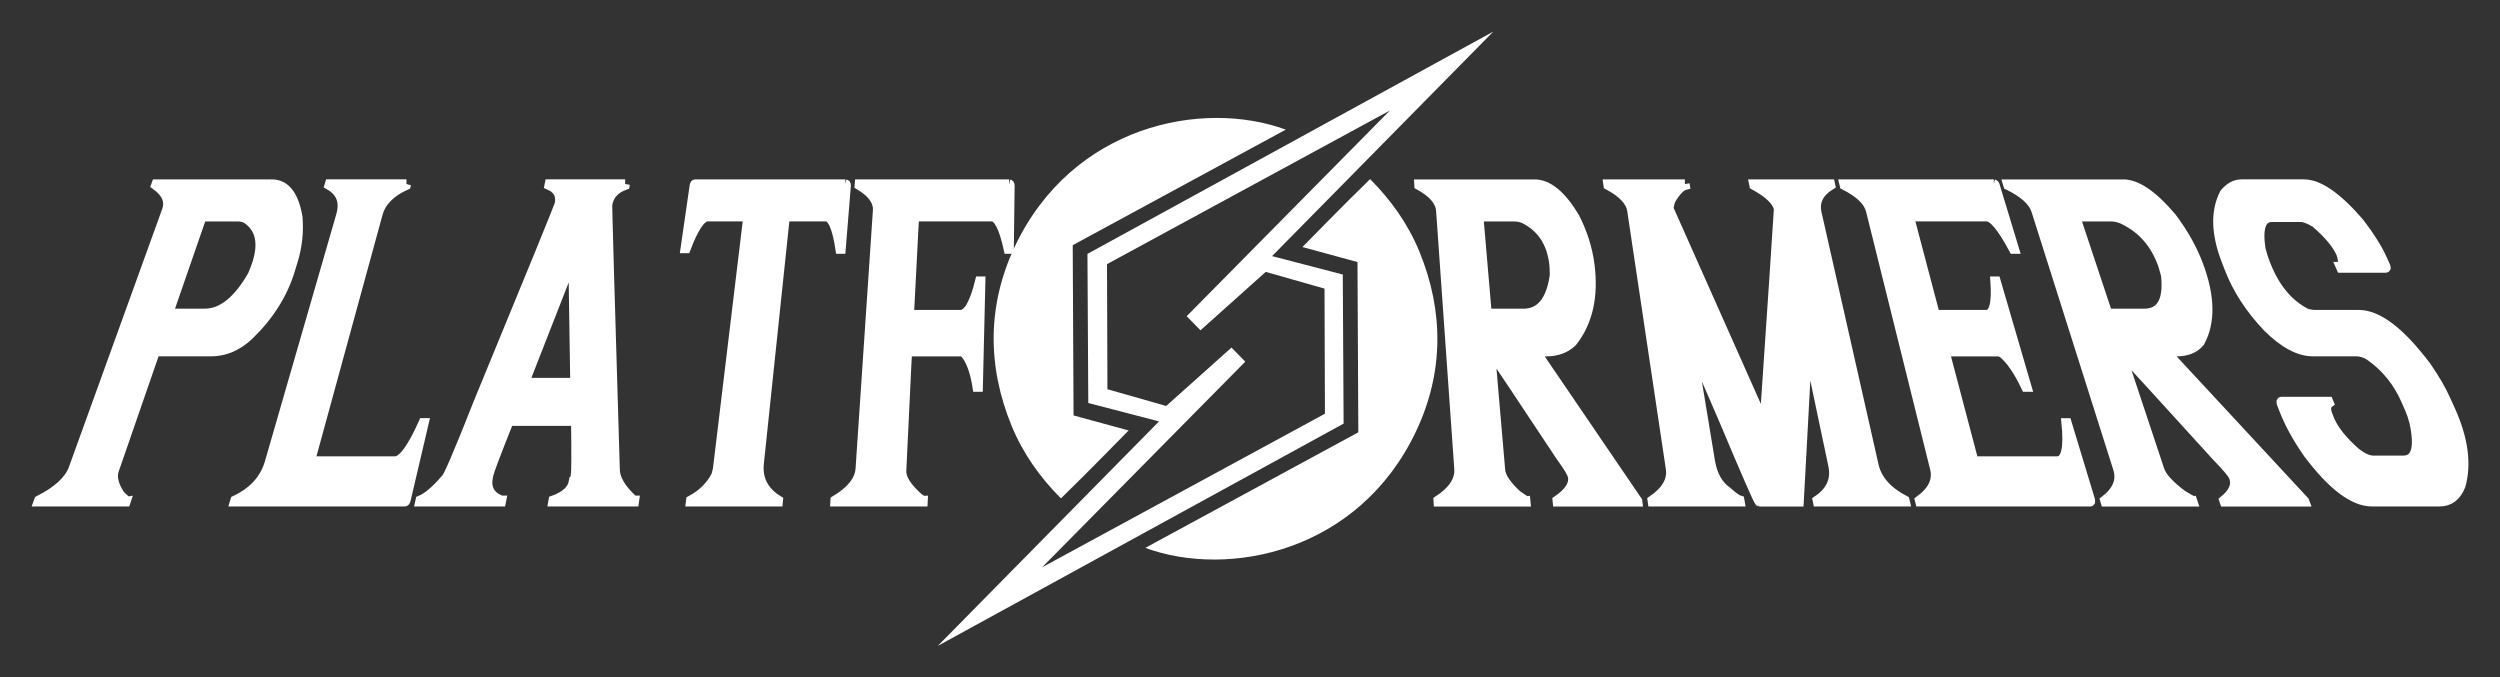 <?xml version="1.0" encoding="UTF-8" standalone="no"?>
<svg
   xmlns:dc="http://purl.org/dc/elements/1.1/"
   xmlns:cc="http://creativecommons.org/ns#"
   xmlns:rdf="http://www.w3.org/1999/02/22-rdf-syntax-ns#"
   xmlns:svg="http://www.w3.org/2000/svg"
   xmlns="http://www.w3.org/2000/svg"
   xmlns:sodipodi="http://sodipodi.sourceforge.net/DTD/sodipodi-0.dtd"
   xmlns:inkscape="http://www.inkscape.org/namespaces/inkscape"
   inkscape:version="1.0 (4035a4fb49, 2020-05-01)"
   sodipodi:docname="platformers.svg"
   id="svg8"
   version="1.1"
   viewBox="0 0 104.671 28.366"
   height="107.21"
   width="395.609">
  <rect x="0" y="0" width="104.671" height="28.366" fill="#333333" stroke="none"/>
  <sodipodi:namedview
     inkscape:current-layer="svg8"
     inkscape:window-maximized="0"
     inkscape:window-y="0"
     inkscape:window-x="0"
     inkscape:cy="52.03777"
     inkscape:cx="197.32307"
     inkscape:zoom="2.6225"
     fit-margin-bottom="5"
     fit-margin-right="5"
     fit-margin-left="5"
     fit-margin-top="5"
     inkscape:pagecheckerboard="true"
     lock-margins="true"
     showgrid="false"
     id="namedview17"
     inkscape:window-height="480"
     inkscape:window-width="708"
     inkscape:pageshadow="2"
     inkscape:pageopacity="0"
     guidetolerance="10"
     gridtolerance="10"
     objecttolerance="10"
     borderopacity="1"
     bordercolor="#666666"
     pagecolor="#ffffff" />
  <defs
     id="defs2" />
  <g
     transform="translate(-0.708,-263.388)"
     id="layer1">
    <path
       d="m 12.087,271.094 c 0.571,0 0.934,0.461 1.092,1.395 0.048,0.615 -0.015,1.212 -0.19,1.79 0,0 -0.125,0.411 -0.125,0.411 -0.305,1.006 -0.882,1.924 -1.738,2.751 -0.478,0.446 -1.007,0.671 -1.583,0.671 0,0 -2.336,0 -2.336,0 0,0 -1.715,4.955 -1.715,4.955 -0.1,0.288 -0.018,0.633 0.246,1.036 0.149,0.154 0.236,0.231 0.261,0.231 0,0 -0.021,0.063 -0.021,0.063 0,0 -3.667,0 -3.667,0 0,0 0.023,-0.063 0.023,-0.063 0.787,-0.398 1.267,-0.841 1.443,-1.328 0,0 3.906,-10.803 3.906,-10.803 0.141,-0.389 -0.011,-0.742 -0.452,-1.06 0,0 0.018,-0.049 0.018,-0.049 0,0 4.836,-1e-5 4.836,-1e-5 m -4.323,5.412 c 0,0 1.528,0 1.528,0 0.714,0 1.379,-0.537 1.984,-1.595 0.091,-0.217 0.154,-0.381 0.189,-0.492 0.277,-0.873 0.129,-1.493 -0.438,-1.871 -0.115,-0.056 -0.231,-0.084 -0.347,-0.084 0,0 -1.518,0 -1.518,0 0,0 -1.399,4.042 -1.399,4.042"
       style="font-style:normal;font-variant:normal;font-weight:normal;font-stretch:normal;font-size:medium;line-height:1.25;font-family:Argentina;-inkscape-font-specification:Argentina;letter-spacing:0px;word-spacing:0px;fill:#ffffff;fill-opacity:1;stroke:#ffffff;stroke-width:0.391;stroke-miterlimit:4;stroke-dasharray:none;stroke-opacity:1"
       id="path821" />
    <path
       d="m 17.725,271.094 c 0,0 -0.013,0.049 -0.013,0.049 -0.646,0.29 -1.039,0.688 -1.178,1.194 0,0 -2.833,10.352 -2.833,10.352 0,0 3.552,0 3.552,0 0.306,0 0.7,-0.538 1.175,-1.598 0,0 0.035,0 0.035,0 0,0 -0.76,3.243 -0.76,3.243 -0.01,0.042 -0.027,0.063 -0.051,0.063 0,0 -7.121,0 -7.121,0 0,0 0.019,-0.063 0.019,-0.063 0.758,-0.356 1.237,-0.885 1.439,-1.584 0,0 2.986,-10.338 2.986,-10.338 0.166,-0.574 0.004,-0.996 -0.484,-1.27 0,0 0.015,-0.049 0.015,-0.049 0,0 3.22,0 3.22,0"
       style="font-style:normal;font-variant:normal;font-weight:normal;font-stretch:normal;font-size:medium;line-height:1.25;font-family:Argentina;-inkscape-font-specification:Argentina;letter-spacing:0px;word-spacing:0px;fill:#ffffff;fill-opacity:1;stroke:#ffffff;stroke-width:0.391;stroke-miterlimit:4;stroke-dasharray:none;stroke-opacity:1"
       id="path823" />
    <path
       d="m 26.883,271.094 c 0,0 -0.008,0.049 -0.008,0.049 -0.415,0.148 -0.658,0.414 -0.727,0.801 -0.011,0.061 0.086,3.501 0.314,11.062 -0.009,0.412 0.248,0.854 0.776,1.328 0,0 0.036,0 0.036,0 0,0 -0.009,0.063 -0.009,0.063 0,0 -3.406,0 -3.406,0 0,0 0.011,-0.063 0.011,-0.063 0.508,-0.182 0.792,-0.443 0.851,-0.782 0.024,0 0.049,-0.076 0.075,-0.227 0,0 0.005,-0.031 0.005,-0.031 0.027,-0.158 0.031,-0.923 0.011,-2.272 0,0 -2.793,0 -2.793,0 -0.529,1.322 -0.815,2.077 -0.849,2.241 0,0 -0.019,0.093 -0.019,0.093 -0.097,0.47 0.082,0.797 0.538,0.978 0,0 0.018,0 0.018,0 0,0 -0.013,0.063 -0.013,0.063 0,0 -3.406,0 -3.406,0 0,0 0.014,-0.063 0.014,-0.063 0.293,-0.119 0.644,-0.415 1.05,-0.886 0.076,0 0.546,-1.095 1.385,-3.223 2.295,-5.565 3.369,-8.196 3.391,-8.307 0.072,-0.359 -0.072,-0.618 -0.428,-0.776 0,0 0.01,-0.049 0.01,-0.049 0,0 3.172,10e-6 3.172,10e-6 m -4.212,8.31 c 0,0 2.103,0 2.103,0 0,0 0.005,-0.029 0.005,-0.029 -0.056,-3.391 -0.078,-5.035 -0.068,-5.087 0,0 -0.039,0 -0.039,0 0,0 -2.001,5.116 -2.001,5.116"
       style="font-style:normal;font-variant:normal;font-weight:normal;font-stretch:normal;font-size:medium;line-height:1.25;font-family:Argentina;-inkscape-font-specification:Argentina;letter-spacing:0px;word-spacing:0px;fill:#ffffff;fill-opacity:1;stroke:#ffffff;stroke-width:0.391;stroke-miterlimit:4;stroke-dasharray:none;stroke-opacity:1"
       id="path825" />
    <path
       d="m 36.105,271.094 c 0.025,0.005 0.036,0.021 0.033,0.049 0,0 -0.217,2.676 -0.217,2.676 0,0 -0.038,0 -0.038,0 -0.137,-0.908 -0.334,-1.356 -0.595,-1.356 0,0 -1.708,0 -1.708,0 0,0 -1.085,10.318 -1.085,10.318 -0.07,0.664 0.196,1.184 0.8,1.553 0,0 -0.006,0.063 -0.006,0.063 0,0 -3.667,0 -3.667,0 0,0 0.008,-0.063 0.008,-0.063 0.476,-0.251 0.826,-0.599 1.053,-1.04 0.003,-0.021 0.025,-0.106 0.067,-0.257 0,0 1.274,-10.574 1.274,-10.574 0,0 -1.692,0 -1.692,0 -0.264,0 -0.563,0.439 -0.902,1.33 0,0 -0.033,0 -0.033,0 0,0 0.383,-2.65 0.383,-2.65 0.008,-0.033 0.021,-0.049 0.039,-0.049 0,0 6.285,0 6.285,0"
       style="font-style:normal;font-variant:normal;font-weight:normal;font-stretch:normal;font-size:medium;line-height:1.25;font-family:Argentina;-inkscape-font-specification:Argentina;letter-spacing:0px;word-spacing:0px;fill:#ffffff;fill-opacity:1;stroke:#ffffff;stroke-width:0.391;stroke-miterlimit:4;stroke-dasharray:none;stroke-opacity:1"
       id="path827" />
    <path
       d="m 42.962,271.094 c 0.021,0.005 0.032,0.021 0.031,0.049 0,0 -0.033,2.676 -0.033,2.676 0,0 -0.033,0 -0.033,0 -0.199,-0.908 -0.429,-1.356 -0.693,-1.356 0,0 -3.243,0 -3.243,0 0,0 -0.212,4.097 -0.212,4.097 0,0 2.144,0 2.144,0 0.308,0 0.578,-0.471 0.807,-1.402 0,0 0.039,0 0.039,0 0,0 -0.105,4.438 -0.105,4.438 0,0 -0.041,0 -0.041,0 -0.107,-0.677 -0.284,-1.151 -0.533,-1.427 0,0 -0.124,-0.056 -0.124,-0.056 0,0 -2.267,0 -2.267,0 0,0 -0.034,0.651 -0.034,0.651 -0.049,0.945 -0.117,2.377 -0.207,4.335 -0.016,0.316 0.221,0.692 0.716,1.131 0.094,0.07 0.155,0.105 0.183,0.105 0,0 -0.003,0.063 -0.003,0.063 0,0 -3.685,0 -3.685,0 0,0 0.004,-0.063 0.004,-0.063 0.67,-0.398 1.02,-0.841 1.052,-1.328 0,0 0.725,-10.803 0.725,-10.803 0.026,-0.389 -0.229,-0.742 -0.764,-1.06 0,0 0.004,-0.049 0.004,-0.049 0,0 6.269,-7e-5 6.269,-7e-5"
       style="font-style:normal;font-variant:normal;font-weight:normal;font-stretch:normal;font-size:medium;line-height:1.25;font-family:Argentina;-inkscape-font-specification:Argentina;letter-spacing:0px;word-spacing:0px;fill:#ffffff;fill-opacity:1;stroke:#ffffff;stroke-width:0.391;stroke-miterlimit:4;stroke-dasharray:none;stroke-opacity:1"
       id="path829" />
    <path
       d="m 64.953,271.094 c 0.571,0 1.133,0.461 1.694,1.395 0.329,0.65 0.538,1.31 0.625,1.983 0.17,1.317 -0.07,2.403 -0.733,3.24 -0.281,0.267 -0.647,0.402 -1.097,0.402 0,0 -0.429,0 -0.429,0 0,0 4.26,6.253 4.26,6.253 0,0 0.004,0.032 0.004,0.032 0,0 -3.364,0 -3.364,0 0,0 -0.006,-0.063 -0.006,-0.063 0.469,-0.321 0.685,-0.637 0.65,-0.948 0,0 -0.004,-0.031 -0.004,-0.031 -0.015,-0.131 -0.185,-0.418 -0.508,-0.86 -1.714,-2.587 -2.669,-4.019 -2.922,-4.383 0,0 -0.017,0 -0.017,0 0,0 0.426,4.955 0.426,4.955 0.025,0.288 0.255,0.633 0.694,1.036 0.216,0.154 0.336,0.231 0.36,0.231 0,0 0.006,0.063 0.006,0.063 0,0 -3.667,0 -3.667,0 0,0 -0.004,-0.063 -0.004,-0.063 0.615,-0.398 0.904,-0.841 0.87,-1.328 0,0 -0.761,-10.803 -0.761,-10.803 -0.027,-0.389 -0.331,-0.742 -0.91,-1.06 0,0 -0.003,-0.049 -0.003,-0.049 0,0 4.836,-4e-5 4.836,-4e-5 m -1.985,5.412 c 0,0 1.528,0 1.528,0 0.714,0 1.147,-0.537 1.295,-1.595 -0.004,-0.229 -0.011,-0.384 -0.02,-0.466 -0.103,-0.902 -0.521,-1.531 -1.249,-1.897 -0.14,-0.056 -0.267,-0.084 -0.383,-0.084 0,0 -1.518,0 -1.518,0 0,0 0.347,4.042 0.347,4.042"
       style="font-style:normal;font-variant:normal;font-weight:normal;font-stretch:normal;font-size:medium;line-height:1.25;font-family:Argentina;-inkscape-font-specification:Argentina;letter-spacing:0px;word-spacing:0px;fill:#ffffff;fill-opacity:1;stroke:#ffffff;stroke-width:0.391;stroke-miterlimit:4;stroke-dasharray:none;stroke-opacity:1"
       id="path833" />
    <path
       d="m 71.254,271.094 c 0,0 0.008,0.049 0.008,0.049 -0.178,0.044 -0.377,0.249 -0.598,0.619 -0.061,0.172 -0.085,0.302 -0.07,0.392 0,0 3.965,8.909 3.965,8.909 0,0 0.018,0 0.018,0 0.362,-5.321 0.552,-8.176 0.596,-8.934 -0.068,-0.322 -0.411,-0.65 -1.026,-0.985 0,0 -0.01,-0.049 -0.01,-0.049 0,0 3.204,0 3.204,0 0,0 0.011,0.049 0.011,0.049 -0.488,0.301 -0.679,0.69 -0.571,1.169 0,0 2.387,10.561 2.387,10.561 0.135,0.597 0.565,1.085 1.293,1.461 0,0 0.015,0.063 0.015,0.063 0,0 -3.667,0 -3.667,0 0,0 -0.013,-0.063 -0.013,-0.063 0.564,-0.377 0.781,-0.865 0.655,-1.461 0,0 -1.058,-5.022 -1.058,-5.022 0,0 -0.017,0 -0.017,0 -0.02,0.594 -0.131,2.714 -0.343,6.547 0,0 -1.661,0 -1.661,0 -0.036,0 -0.537,-1.145 -1.472,-3.366 -0.913,-2.103 -1.362,-3.153 -1.371,-3.209 0,0 -0.017,0 -0.017,0 0,0 0.803,4.866 0.803,4.866 0.097,0.588 0.336,1.015 0.718,1.279 0.242,0.216 0.415,0.338 0.516,0.366 0,0 0.011,0.063 0.011,0.063 0,0 -3.667,0 -3.667,0 0,0 -0.009,-0.063 -0.009,-0.063 0.584,-0.398 0.837,-0.841 0.764,-1.328 0,0 -1.616,-10.803 -1.616,-10.803 -0.058,-0.389 -0.39,-0.742 -0.993,-1.06 0,0 -0.007,-0.049 -0.007,-0.049 0,0 3.22,0 3.22,0"
       style="font-style:normal;font-variant:normal;font-weight:normal;font-stretch:normal;font-size:medium;line-height:1.25;font-family:Argentina;-inkscape-font-specification:Argentina;letter-spacing:0px;word-spacing:0px;fill:#ffffff;fill-opacity:1;stroke:#ffffff;stroke-width:0.391;stroke-miterlimit:4;stroke-dasharray:none;stroke-opacity:1"
       id="path835" />
    <path
       d="m 84.188,271.094 c 0.023,0.005 0.039,0.021 0.047,0.049 0,0 0.811,2.676 0.811,2.676 0,0 -0.033,0 -0.033,0 -0.485,-0.908 -0.857,-1.356 -1.121,-1.356 0,0 -3.243,0 -3.243,0 0,0 1.081,4.097 1.081,4.097 0,0 2.144,0 2.144,0 0.308,0 0.43,-0.471 0.364,-1.402 0,0 0.039,0 0.039,0 0,0 1.295,4.438 1.295,4.438 0,0 -0.041,0 -0.041,0 -0.32,-0.677 -0.647,-1.151 -0.983,-1.427 0,0 -0.142,-0.056 -0.142,-0.056 0,0 -2.267,0 -2.267,0 0,0 1.207,4.577 1.207,4.577 0,0 3.498,0 3.498,0 0.354,0 0.477,-0.538 0.37,-1.598 0,0 0.035,0 0.035,0 0,0 0.983,3.243 0.983,3.243 0.013,0.042 0.007,0.063 -0.017,0.063 0,0 -7.121,0 -7.121,0 0,0 -0.015,-0.063 -0.015,-0.063 0.544,-0.398 0.754,-0.841 0.633,-1.328 0,0 -2.684,-10.803 -2.684,-10.803 -0.097,-0.389 -0.464,-0.742 -1.098,-1.06 0,0 -0.012,-0.049 -0.012,-0.049 0,0 6.269,-3e-5 6.269,-3e-5"
       style="font-style:normal;font-variant:normal;font-weight:normal;font-stretch:normal;font-size:medium;line-height:1.25;font-family:Argentina;-inkscape-font-specification:Argentina;letter-spacing:0px;word-spacing:0px;fill:#ffffff;fill-opacity:1;stroke:#ffffff;stroke-width:0.391;stroke-miterlimit:4;stroke-dasharray:none;stroke-opacity:1"
       id="path837" />
    <path
       d="m 89.602,271.094 c 0.571,0 1.246,0.461 2.038,1.395 0.489,0.65 0.861,1.31 1.114,1.983 0.495,1.317 0.522,2.403 0.065,3.24 -0.215,0.267 -0.548,0.402 -0.998,0.402 0,0 -0.429,0 -0.429,0 0,0 5.802,6.253 5.802,6.253 0,0 0.012,0.032 0.012,0.032 0,0 -3.364,0 -3.364,0 0,0 -0.022,-0.063 -0.022,-0.063 0.39,-0.321 0.528,-0.637 0.417,-0.948 0,0 -0.011,-0.031 -0.011,-0.031 -0.047,-0.131 -0.288,-0.418 -0.72,-0.86 -2.352,-2.587 -3.659,-4.019 -4.002,-4.383 0,0 -0.017,0 -0.017,0 0,0 1.647,4.955 1.647,4.955 0.096,0.288 0.411,0.633 0.949,1.036 0.254,0.154 0.393,0.231 0.417,0.231 0,0 0.021,0.063 0.021,0.063 0,0 -3.667,0 -3.667,0 0,0 -0.019,-0.063 -0.019,-0.063 0.517,-0.398 0.697,-0.841 0.542,-1.328 0,0 -3.424,-10.803 -3.424,-10.803 -0.123,-0.389 -0.514,-0.742 -1.171,-1.06 0,0 -0.015,-0.049 -0.015,-0.049 0,0 4.836,-4e-5 4.836,-4e-5 m -0.651,5.412 c 0,0 1.528,0 1.528,0 0.714,0 1.014,-0.537 0.902,-1.595 -0.06,-0.229 -0.105,-0.384 -0.135,-0.466 -0.326,-0.902 -0.898,-1.531 -1.717,-1.897 -0.154,-0.056 -0.288,-0.084 -0.404,-0.084 0,0 -1.518,0 -1.518,0 0,0 1.344,4.042 1.344,4.042"
       style="font-style:normal;font-variant:normal;font-weight:normal;font-stretch:normal;font-size:medium;line-height:1.25;font-family:Argentina;-inkscape-font-specification:Argentina;letter-spacing:0px;word-spacing:0px;fill:#ffffff;fill-opacity:1;stroke:#ffffff;stroke-width:0.391;stroke-miterlimit:4;stroke-dasharray:none;stroke-opacity:1"
       id="path839" />
    <path
       d="m 97.171,271.094 c 0.621,0 1.389,0.53 2.32,1.606 0.436,0.567 0.758,1.076 0.961,1.527 0,0 0.146,0.323 0.146,0.323 0.018,0.041 0.017,0.061 -0.006,0.061 0,0 -1.866,0 -1.866,0 0,0 -0.027,-0.061 -0.027,-0.061 0.122,0 0.13,-0.181 0.025,-0.541 -0.171,-0.392 -0.528,-0.82 -1.07,-1.285 -0.26,-0.158 -0.461,-0.236 -0.606,-0.236 0,0 -1.22,0 -1.22,0 -0.441,0 -0.595,0.44 -0.461,1.33 0.058,0.225 0.122,0.425 0.192,0.6 0,0 0.042,0.105 0.042,0.105 0.382,0.949 0.942,1.613 1.679,1.982 0.132,0.036 0.256,0.055 0.372,0.055 0,0 1.811,0 1.811,0 0.805,0 1.746,0.715 2.845,2.175 0.345,0.502 0.612,0.96 0.799,1.374 0,0 0.207,0.459 0.207,0.459 0.534,1.184 0.681,2.236 0.427,3.15 -0.179,0.452 -0.477,0.679 -0.893,0.679 0,0 -2.83,0 -2.83,0 -0.776,0 -1.675,-0.683 -2.681,-2.024 -0.449,-0.645 -0.785,-1.256 -1.009,-1.835 0,0 -0.106,-0.274 -0.106,-0.274 -0.014,-0.046 -0.011,-0.068 0.009,-0.068 0,0 1.967,0 1.967,0 0,0 0.028,0.068 0.028,0.068 -0.132,0.098 -0.148,0.271 -0.047,0.52 0,0 0.072,0.178 0.072,0.178 0.165,0.41 0.529,0.867 1.095,1.371 0.283,0.217 0.525,0.325 0.724,0.325 0,0 1.265,0 1.265,0 0.529,0 0.676,-0.538 0.445,-1.597 -0.051,-0.198 -0.113,-0.382 -0.187,-0.552 0,0 -0.149,-0.342 -0.149,-0.342 -0.343,-0.787 -0.849,-1.41 -1.517,-1.877 -0.189,-0.119 -0.374,-0.178 -0.557,-0.178 0,0 -1.82,0 -1.82,0 -0.595,0 -1.24,-0.349 -1.926,-1.04 -0.72,-0.761 -1.245,-1.573 -1.579,-2.435 0,0 -0.129,-0.333 -0.129,-0.333 -0.441,-1.139 -0.462,-2.077 -0.075,-2.825 0.215,-0.258 0.453,-0.386 0.713,-0.386 0,0 2.621,5e-5 2.621,5e-5"
       style="font-style:normal;font-variant:normal;font-weight:normal;font-stretch:normal;font-size:medium;line-height:1.25;font-family:Argentina;-inkscape-font-specification:Argentina;letter-spacing:0px;word-spacing:0px;fill:#ffffff;fill-opacity:1;stroke:#ffffff;stroke-width:0.391;stroke-miterlimit:4;stroke-dasharray:none;stroke-opacity:1"
       id="path841" />
    <path
       id="path896"
       d="m 47.961,281.411 c 0,0 -1.854,1.899 -2.833,2.843 -0.851,-0.848 -1.584,-1.863 -2.064,-3.033 -1.033,-2.517 -1.018,-5.074 0.135,-7.515 2.391,-5.061 7.841,-6.175 11.342,-4.891 -0.268,0.148 -8.92,4.839 -8.92,4.839 l 0.035,7.128 z m -7.99,9.02 16.992,-9.307 -0.035,-6.243 -2.96,-0.77 c 1.93e-4,0 9.262,-9.4 9.262,-9.4 l -16.992,9.307 0.035,6.243 2.962,0.77 z m 7.103,-10.747 -0.017,-5.237 11.842,-6.431 -8.507,8.611 0.578,0.59 2.733,-2.446 2.461,0.701 0.017,5.238 -11.842,6.431 8.507,-8.611 -0.578,-0.59 -2.734,2.446 z m 10.47,-5.324 0.035,7.128 c 0,0 -8.652,4.691 -8.92,4.839 3.501,1.283 8.951,0.169 11.342,-4.891 1.153,-2.441 1.167,-4.998 0.135,-7.515 -0.48,-1.17 -1.212,-2.184 -2.064,-3.033 -0.978,0.944 -2.833,2.843 -2.833,2.843 z"
       style="clip-rule:evenodd;opacity:1;fill:#ffffff;fill-rule:evenodd;stroke-width:0.097" />
  </g>
</svg>
